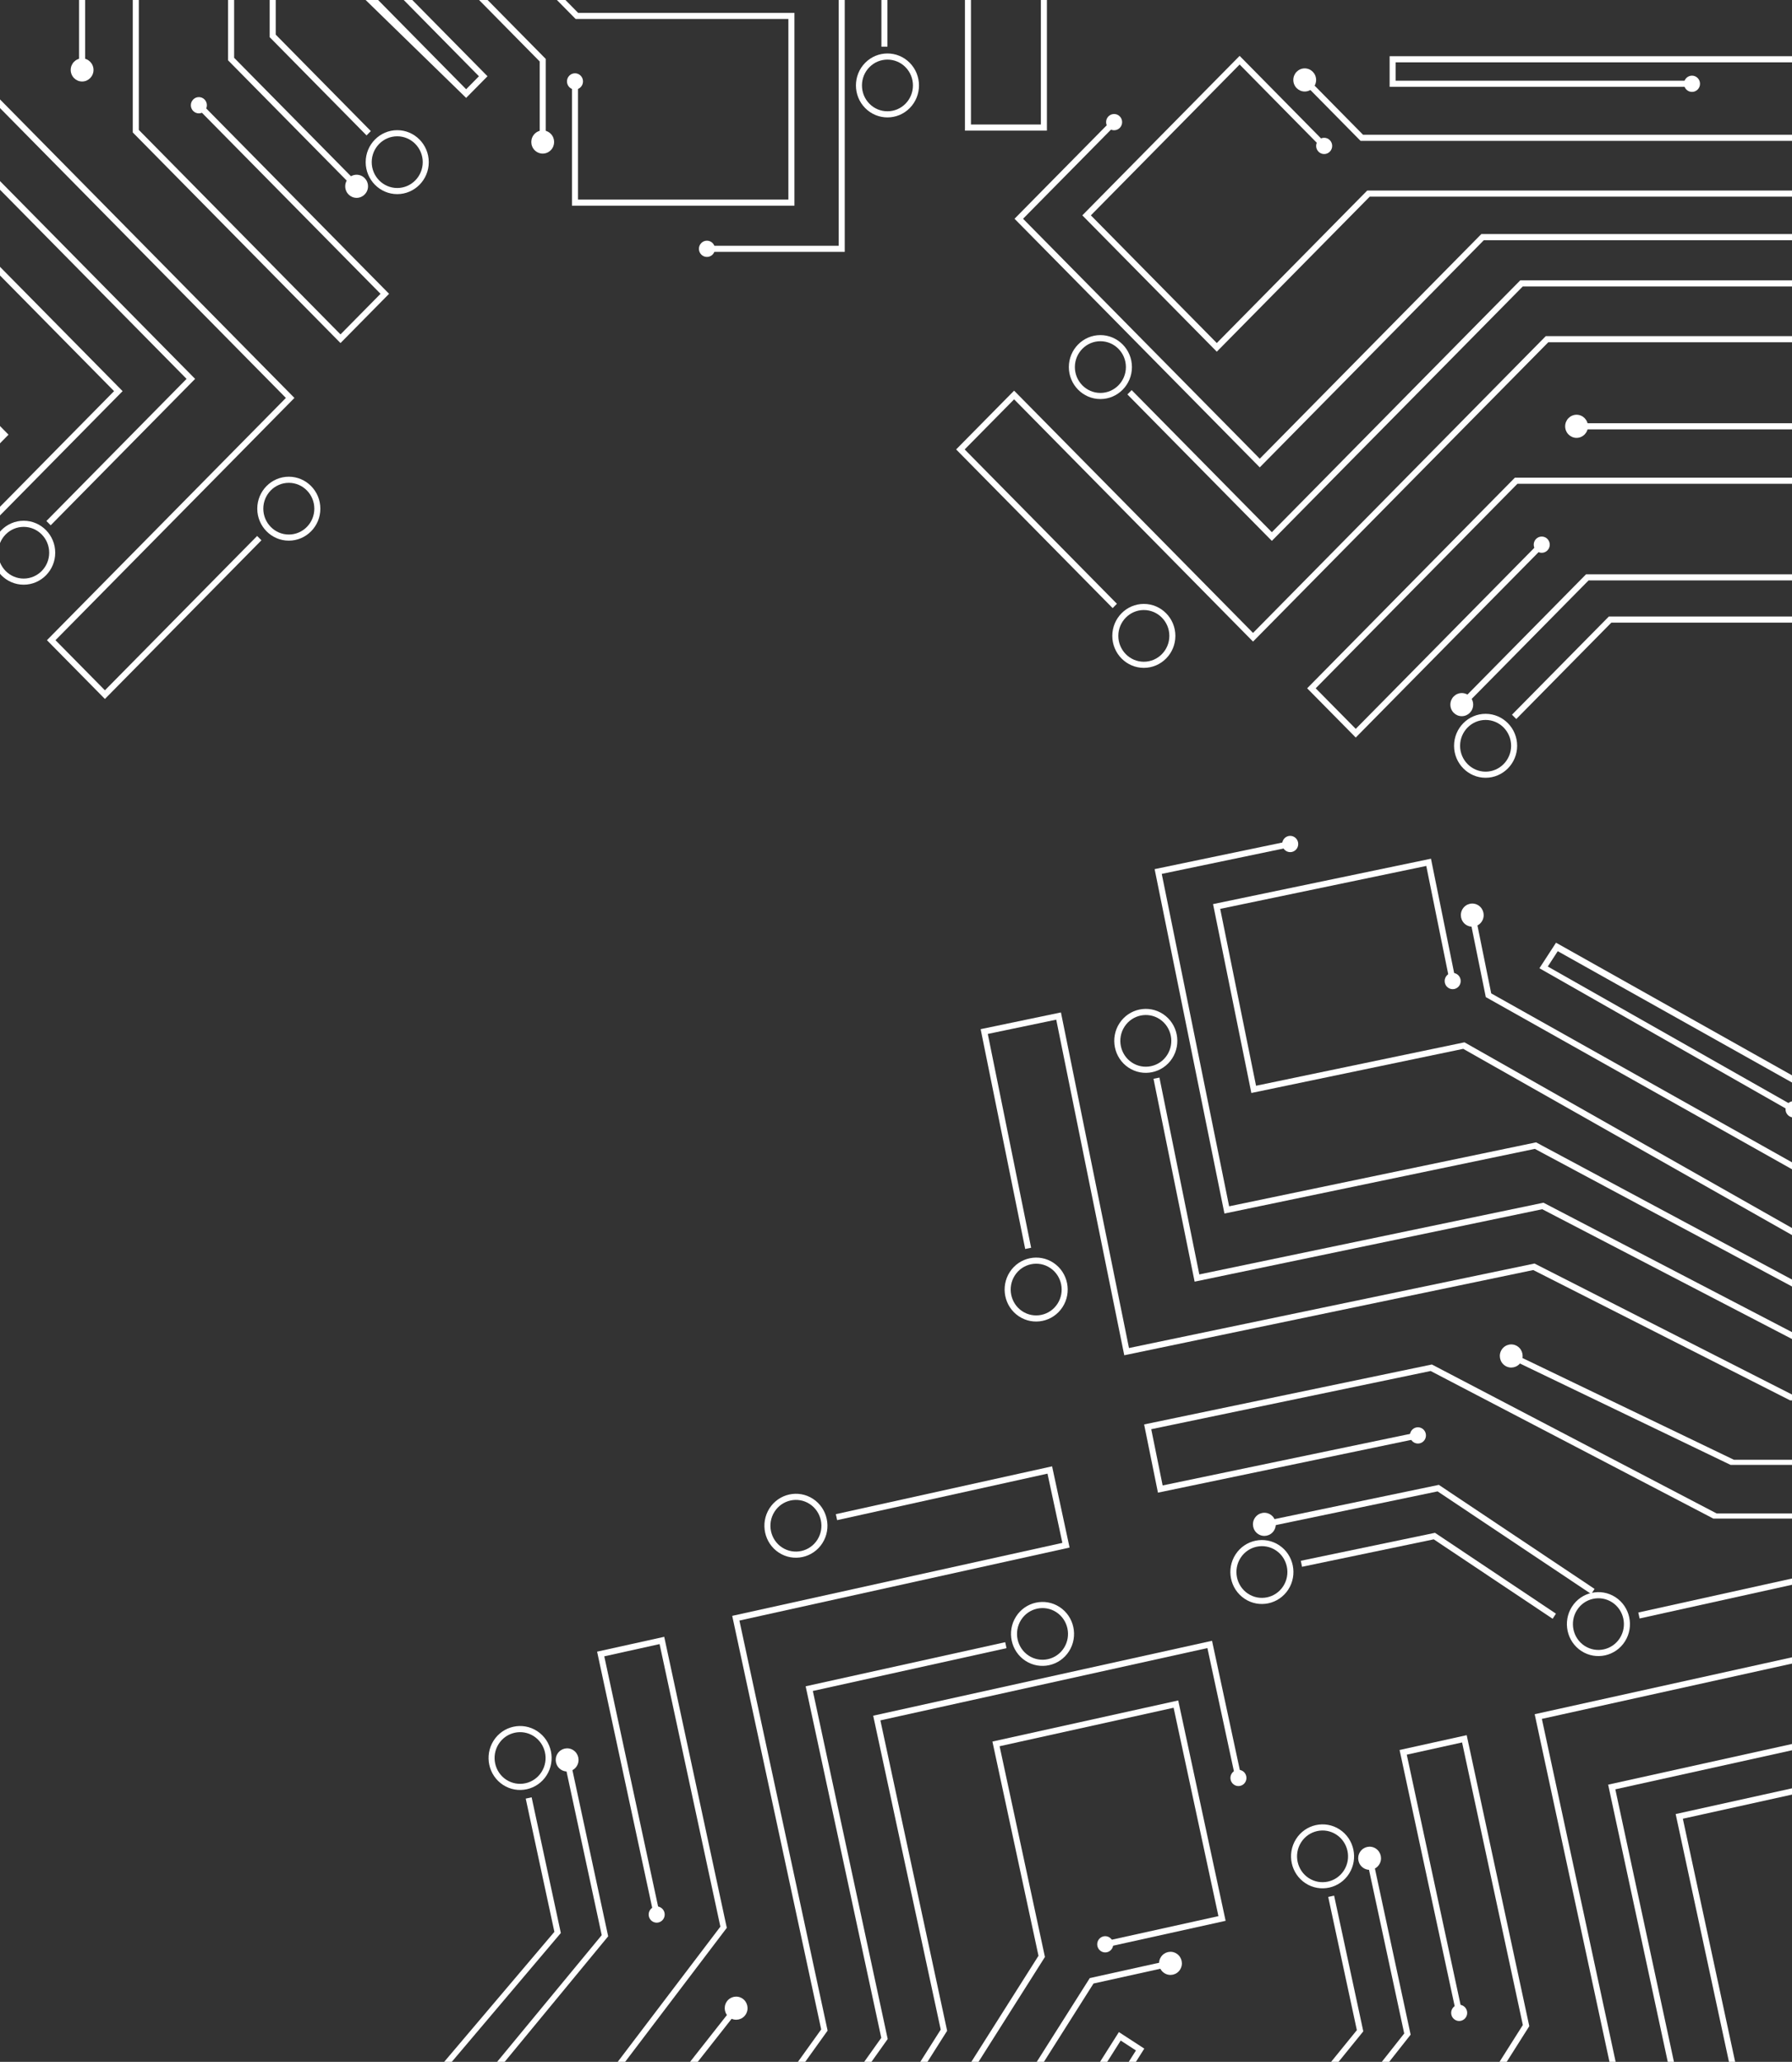 <?xml version="1.0" encoding="UTF-8"?><svg id="_Слой_2" xmlns="http://www.w3.org/2000/svg" width="820.38" height="943.38" xmlns:xlink="http://www.w3.org/1999/xlink" viewBox="0 0 820.38 943.38"><rect x="0" y="0" width="820.38" height="943.38" fill="#333333" stroke="none"/><defs><clipPath id="clippath"><rect x="-61.5" y="61.5" width="943.38" height="820.38" transform="translate(881.88 61.5) rotate(90)" style="fill:none; stroke-width:0px;"/></clipPath></defs><g id="_Слой_1-2"><g style="clip-path:url(#clippath);"><polygon points="516.13 180.47 518.08 178.49 582.25 243.5 695.98 128.26 954.76 128.26 954.76 131.07 697.12 131.07 582.25 247.47 516.13 180.47" style="fill:#fff; stroke-width:0px;"/><polygon points="464.45 100.09 509.06 54.89 511.02 56.87 468.36 100.09 576.72 209.88 678.16 107.09 954.76 107.09 954.76 109.9 679.3 109.9 576.72 213.84 464.45 100.09" style="fill:#fff; stroke-width:0px;"/><polygon points="495.49 98.53 567.5 25.56 608.73 67.34 606.77 69.32 567.5 29.52 499.4 98.53 557.05 156.95 625.92 87.17 954.76 87.17 954.76 89.97 627.07 89.97 557.05 160.91 495.49 98.53" style="fill:#fff; stroke-width:0px;"/><polygon points="596.33 37.56 598.28 35.58 623.99 61.64 954.76 61.64 954.76 64.44 622.85 64.44 596.33 37.56" style="fill:#fff; stroke-width:0px;"/><polygon points="437.72 205.63 464.26 178.74 573.64 289.58 707.66 153.79 954.76 153.79 954.76 156.6 708.8 156.6 573.64 293.55 464.26 182.71 441.63 205.63 511.32 276.25 509.37 278.23 437.72 205.63" style="fill:#fff; stroke-width:0px;"/><rect x="721.75" y="193.65" width="229.6" height="2.8" style="fill:#fff; stroke-width:0px;"/><polygon points="598.42 314.92 693.52 218.55 951.35 218.55 951.35 221.36 694.67 221.36 602.33 314.92 620.66 333.48 705.1 247.92 707.05 249.9 620.66 337.45 598.42 314.92" style="fill:#fff; stroke-width:0px;"/><polygon points="668.23 321.4 726.09 262.77 951.35 262.77 951.35 265.57 727.24 265.57 670.18 323.38 668.23 321.4" style="fill:#fff; stroke-width:0px;"/><polygon points="692.19 327 736.54 282.07 951.35 282.07 951.35 284.87 737.68 284.87 694.15 328.98 692.19 327" style="fill:#fff; stroke-width:0px;"/><path d="m665.67,341.23c0-8.07,6.48-14.63,14.44-14.63s14.44,6.56,14.44,14.63-6.48,14.63-14.44,14.63-14.44-6.56-14.44-14.63Zm26.12,0c0-6.52-5.24-11.83-11.68-11.83s-11.68,5.31-11.68,11.83,5.24,11.83,11.68,11.83,11.68-5.31,11.68-11.83Z" style="fill:#fff; stroke-width:0px;"/><path d="m509.21,290.94c0-8.07,6.48-14.63,14.44-14.63s14.44,6.56,14.44,14.63-6.48,14.63-14.44,14.63-14.44-6.56-14.44-14.63Zm26.12,0c0-6.52-5.24-11.83-11.68-11.83s-11.68,5.31-11.68,11.83,5.24,11.83,11.68,11.83,11.68-5.31,11.68-11.83Z" style="fill:#fff; stroke-width:0px;"/><path d="m489.32,167.95c0-8.07,6.48-14.63,14.44-14.63s14.44,6.56,14.44,14.63-6.48,14.63-14.44,14.63-14.44-6.56-14.44-14.63Zm26.12,0c0-6.52-5.24-11.83-11.68-11.83s-11.68,5.31-11.68,11.83,5.24,11.83,11.68,11.83,11.68-5.31,11.68-11.83Z" style="fill:#fff; stroke-width:0px;"/><path d="m597.3,41.87c-2.88,0-5.22-2.37-5.22-5.29s2.34-5.29,5.22-5.29,5.22,2.37,5.22,5.29-2.34,5.29-5.22,5.29Z" style="fill:#fff; stroke-width:0px;"/><path d="m721.75,200.34c-2.88,0-5.22-2.37-5.22-5.29s2.34-5.29,5.22-5.29,5.22,2.37,5.22,5.29-2.34,5.29-5.22,5.29Z" style="fill:#fff; stroke-width:0px;"/><ellipse cx="669.2" cy="322.39" rx="5.22" ry="5.29" style="fill:#fff; stroke-width:0px;"/><path d="m705.81,252.93c-2.03,0-3.67-1.67-3.67-3.72s1.64-3.72,3.67-3.72,3.67,1.67,3.67,3.72-1.64,3.72-3.67,3.72Z" style="fill:#fff; stroke-width:0px;"/><ellipse cx="510.04" cy="55.88" rx="3.67" ry="3.72" style="fill:#fff; stroke-width:0px;"/><path d="m606.2,70.48c-2.03,0-3.67-1.67-3.67-3.72s1.64-3.72,3.67-3.72,3.67,1.67,3.67,3.72-1.64,3.72-3.67,3.72Z" style="fill:#fff; stroke-width:0px;"/><polygon points="636.17 39.73 636.17 25.72 957.34 25.72 957.34 28.52 638.94 28.52 638.94 36.93 775.21 36.93 775.21 39.73 636.17 39.73" style="fill:#fff; stroke-width:0px;"/><path d="m774.6,42.05c-2.03,0-3.67-1.67-3.67-3.72s1.64-3.72,3.67-3.72,3.67,1.67,3.67,3.72-1.64,3.72-3.67,3.72Z" style="fill:#fff; stroke-width:0px;"/><polygon points="23.2 240.35 21.24 238.37 85.41 173.35 -28.33 58.11 -28.33 -90.13 -25.56 -90.13 -25.56 56.95 89.32 173.35 23.2 240.35" style="fill:#fff; stroke-width:0px;"/><polygon points="-56.13 292.71 -100.74 247.51 -98.79 245.53 -56.13 288.75 52.22 178.96 -49.22 76.17 -49.22 -90.13 -46.45 -90.13 -46.45 75.01 56.13 178.96 -56.13 292.71" style="fill:#fff; stroke-width:0px;"/><polygon points="-57.67 261.27 -129.68 188.3 -88.45 146.52 -86.5 148.5 -125.77 188.3 -57.67 257.3 -.02 198.88 -68.88 129.1 -68.88 -90.13 -66.12 -90.13 -66.12 127.94 3.9 198.88 -57.67 261.27" style="fill:#fff; stroke-width:0px;"/><polygon points="48.03 319.8 21.49 292.91 130.88 182.07 -3.13 46.28 -3.13 -90.13 -.36 -90.13 -.36 45.12 134.79 182.07 25.4 292.91 48.03 315.84 117.72 245.22 119.68 247.2 48.03 319.8" style="fill:#fff; stroke-width:0px;"/><rect x="36.2" y="-90.13" width="2.77" height="122.13" style="fill:#fff; stroke-width:0px;"/><polygon points="155.88 156.96 60.78 60.6 60.78 -90.13 63.55 -90.13 63.55 59.44 155.88 153 174.21 134.43 89.76 48.87 91.72 46.89 178.12 134.43 155.88 156.96" style="fill:#fff; stroke-width:0px;"/><polygon points="162.28 86.23 104.41 27.6 104.41 -85.01 107.18 -85.01 107.18 26.44 164.23 84.25 162.28 86.23" style="fill:#fff; stroke-width:0px;"/><polygon points="167.81 61.95 123.46 17.01 123.46 -28.95 143.31 -30.18 141.36 -25.33 126.23 -24.19 126.23 15.85 169.76 59.97 167.81 61.95" style="fill:#fff; stroke-width:0px;"/><path d="m181.85,88.82c-7.96,0-14.44-6.56-14.44-14.63s6.48-14.63,14.44-14.63,14.44,6.56,14.44,14.63-6.48,14.63-14.44,14.63Zm0-26.46c-6.44,0-11.68,5.31-11.68,11.83s5.24,11.83,11.68,11.83,11.68-5.31,11.68-11.83-5.24-11.83-11.68-11.83Z" style="fill:#fff; stroke-width:0px;"/><path d="m132.22,247.37c-7.96,0-14.44-6.56-14.44-14.63s6.48-14.63,14.44-14.63,14.44,6.56,14.44,14.63-6.48,14.63-14.44,14.63Zm0-26.46c-6.44,0-11.68,5.31-11.68,11.83s5.24,11.83,11.68,11.83,11.68-5.31,11.68-11.83-5.24-11.83-11.68-11.83Z" style="fill:#fff; stroke-width:0px;"/><path d="m10.84,267.52c-7.96,0-14.44-6.56-14.44-14.63s6.48-14.63,14.44-14.63,14.44,6.56,14.44,14.63-6.48,14.63-14.44,14.63Zm0-26.46c-6.44,0-11.68,5.31-11.68,11.83s5.24,11.83,11.68,11.83,11.68-5.31,11.68-11.83-5.24-11.83-11.68-11.83Z" style="fill:#fff; stroke-width:0px;"/><path d="m42.81,32c0,2.92-2.34,5.29-5.22,5.29s-5.22-2.37-5.22-5.29,2.34-5.29,5.22-5.29,5.22,2.37,5.22,5.29Z" style="fill:#fff; stroke-width:0px;"/><path d="m168.48,85.24c0,2.92-2.34,5.29-5.22,5.29s-5.22-2.37-5.22-5.29,2.34-5.29,5.22-5.29,5.22,2.37,5.22,5.29Z" style="fill:#fff; stroke-width:0px;"/><path d="m94.71,48.15c0,2.06-1.64,3.72-3.67,3.72s-3.67-1.67-3.67-3.72,1.64-3.72,3.67-3.72,3.67,1.67,3.67,3.72Z" style="fill:#fff; stroke-width:0px;"/><polygon points="406.27 21.38 403.51 21.38 403.51 -70.57 242.67 -70.57 157.96 -156.4 159.92 -158.38 243.81 -73.37 406.27 -73.37 406.27 21.38" style="fill:#fff; stroke-width:0px;"/><polygon points="386.72 115.25 323.63 115.25 323.63 112.44 383.95 112.44 383.95 -42.83 240.49 -42.83 143.19 -141.43 145.14 -143.41 241.64 -45.63 386.72 -45.63 386.72 115.25" style="fill:#fff; stroke-width:0px;"/><polygon points="363.69 94.11 261.85 94.11 261.85 35.03 264.61 35.03 264.61 91.31 360.92 91.31 360.92 8.69 263.53 8.69 129.28 -127.34 131.24 -129.32 264.67 5.89 363.69 5.89 363.69 94.11" style="fill:#fff; stroke-width:0px;"/><polygon points="249.84 64.97 247.07 64.97 247.07 28.12 120.59 -100.04 122.55 -102.02 249.84 26.96 249.84 64.97" style="fill:#fff; stroke-width:0px;"/><polygon points="479.28 59.77 441.75 59.77 441.75 -96.98 252.23 -96.98 175.78 -174.45 177.73 -176.43 253.37 -99.79 444.51 -99.79 444.51 56.96 476.51 56.96 476.51 -42.91 479.28 -42.91 479.28 59.77" style="fill:#fff; stroke-width:0px;"/><path d="m416.49,49.44c-5.63,5.71-14.79,5.71-20.42,0-5.63-5.71-5.63-14.99,0-20.69,5.63-5.71,14.79-5.71,20.42,0,5.63,5.71,5.63,14.99,0,20.69Zm-18.47-18.71c-4.55,4.61-4.55,12.12,0,16.73,4.55,4.61,11.96,4.61,16.51,0,4.55-4.61,4.55-12.12,0-16.73-4.55-4.61-11.96-4.61-16.51,0Z" style="fill:#fff; stroke-width:0px;"/><path d="m252.15,61.23c2.04,2.07,2.04,5.42,0,7.49-2.04,2.07-5.35,2.07-7.39,0-2.04-2.07-2.04-5.42,0-7.49,2.04-2.07,5.35-2.07,7.39,0Z" style="fill:#fff; stroke-width:0px;"/><path d="m326.23,111.21c1.43,1.45,1.43,3.81,0,5.26-1.43,1.45-3.76,1.45-5.19,0-1.43-1.45-1.43-3.81,0-5.26,1.43-1.45,3.76-1.45,5.19,0Z" style="fill:#fff; stroke-width:0px;"/><ellipse cx="263.23" cy="37.25" rx="3.67" ry="3.72" style="fill:#fff; stroke-width:0px;"/><polygon points="223.18 34.89 213.4 44.79 141.36 -25.33 143.31 -30.18 213.4 40.83 219.26 34.89 122.9 -62.75 124.86 -64.74 223.18 34.89" style="fill:#fff; stroke-width:0px;"/><polygon points="460.19 751.36 460.78 754.09 372.12 773.68 406.39 932.92 313.37 1063.75 311.04 1062.24 403.45 932.38 368.83 771.54 460.19 751.36" style="fill:#fff; stroke-width:0px;"/><polygon points="554.87 750.72 568.31 813.17 565.61 813.77 552.75 754.05 403.04 787.13 433.6 929.16 359.26 1046.5 356.94 1044.99 430.66 928.62 399.75 784.99 554.87 750.72" style="fill:#fff; stroke-width:0px;"/><polygon points="539.39 778.02 561.09 878.84 504.12 891.43 503.53 888.69 557.8 876.7 537.28 781.35 457.62 798.96 478.37 895.38 375.81 1057.27 373.48 1055.75 475.42 894.84 454.33 796.82 539.39 778.02" style="fill:#fff; stroke-width:0px;"/><polygon points="535.55 896.94 536.14 899.68 500.61 907.53 403.99 1060.05 401.66 1058.54 498.91 905.04 535.55 896.94" style="fill:#fff; stroke-width:0px;"/><polygon points="481.65 670.9 489.65 708.06 338.5 741.46 378.88 929.08 292.16 1049.96 289.83 1048.45 375.94 928.54 335.21 739.31 486.36 705.92 479.54 674.24 383.24 695.52 382.65 692.78 481.65 670.9" style="fill:#fff; stroke-width:0px;"/><polygon points="335.84 918.06 338.17 919.57 234.4 1051.36 232.08 1049.85 335.84 918.06" style="fill:#fff; stroke-width:0px;"/><polygon points="304.08 748.9 332.73 882.05 210.06 1043.67 207.74 1042.15 329.79 881.51 301.96 752.23 276.64 757.83 302.09 876.05 299.39 876.65 273.35 755.69 304.08 748.9" style="fill:#fff; stroke-width:0px;"/><polygon points="260.98 804.92 278.42 885.93 147.36 1044.81 145.03 1043.29 275.47 885.4 258.28 805.52 260.98 804.92" style="fill:#fff; stroke-width:0px;"/><polygon points="243.38 822.33 256.75 884.42 135.97 1027.04 133.65 1025.53 253.8 883.88 240.68 822.93 243.38 822.33" style="fill:#fff; stroke-width:0px;"/><path d="m245.9,792.03c6.7,4.36,8.65,13.43,4.35,20.22-4.3,6.79-13.25,8.77-19.95,4.41-6.7-4.36-8.65-13.43-4.35-20.22,4.3-6.79,13.25-8.77,19.95-4.41Zm-14.11,22.27c5.42,3.52,12.66,1.92,16.13-3.56,3.48-5.49,1.9-12.82-3.52-16.35-5.42-3.52-12.66-1.92-16.13,3.57-3.48,5.49-1.9,12.82,3.52,16.35Z" style="fill:#fff; stroke-width:0px;"/><path d="m372.18,685.77c6.7,4.36,8.65,13.43,4.35,20.22-4.3,6.79-13.25,8.77-19.95,4.41-6.7-4.36-8.65-13.43-4.35-20.22,4.3-6.79,13.25-8.77,19.95-4.41Zm-14.11,22.27c5.42,3.52,12.66,1.92,16.13-3.56,3.48-5.49,1.9-12.82-3.52-16.35-5.42-3.52-12.66-1.92-16.13,3.57-3.48,5.49-1.9,12.82,3.52,16.35Z" style="fill:#fff; stroke-width:0px;"/><path d="m485.07,735.26c6.7,4.36,8.65,13.43,4.35,20.22-4.3,6.79-13.25,8.77-19.95,4.41-6.7-4.36-8.65-13.43-4.35-20.22,4.3-6.79,13.25-8.77,19.95-4.41Zm-14.11,22.27c5.42,3.52,12.66,1.92,16.13-3.56,3.48-5.49,1.9-12.82-3.52-16.35-5.42-3.52-12.66-1.92-16.13,3.56-3.48,5.49-1.9,12.82,3.52,16.35Z" style="fill:#fff; stroke-width:0px;"/><path d="m531.45,895.45c1.56-2.46,4.79-3.17,7.22-1.59,2.43,1.58,3.13,4.85,1.57,7.31-1.56,2.46-4.79,3.17-7.22,1.59-2.43-1.58-3.13-4.85-1.57-7.31Z" style="fill:#fff; stroke-width:0px;"/><path d="m332.61,915.95c1.56-2.46,4.79-3.17,7.22-1.59,2.43,1.58,3.13,4.85,1.57,7.31-1.56,2.46-4.79,3.17-7.22,1.59-2.43-1.58-3.13-4.85-1.57-7.31Z" style="fill:#fff; stroke-width:0px;"/><path d="m255.24,802.36c1.56-2.46,4.79-3.17,7.22-1.59,2.43,1.58,3.13,4.85,1.57,7.31-1.56,2.46-4.79,3.17-7.22,1.59-2.43-1.58-3.13-4.85-1.57-7.31Z" style="fill:#fff; stroke-width:0px;"/><path d="m297.54,873.96c1.1-1.73,3.37-2.23,5.07-1.12,1.71,1.11,2.2,3.41,1.11,5.14-1.1,1.73-3.37,2.23-5.07,1.12-1.71-1.11-2.2-3.41-1.11-5.14Z" style="fill:#fff; stroke-width:0px;"/><path d="m563.87,811.46c1.1-1.73,3.37-2.23,5.07-1.12s2.2,3.41,1.11,5.14c-1.1,1.73-3.37,2.23-5.07,1.12-1.71-1.11-2.2-3.41-1.11-5.14Z" style="fill:#fff; stroke-width:0px;"/><path d="m502.88,887.58c1.1-1.73,3.37-2.23,5.07-1.12,1.71,1.11,2.2,3.41,1.11,5.14-1.1,1.73-3.37,2.23-5.07,1.12s-2.2-3.41-1.11-5.14Z" style="fill:#fff; stroke-width:0px;"/><polygon points="512.23 929.75 523.86 937.31 426.84 1090.46 424.51 1088.94 520.04 938.16 513.06 933.62 439.44 1049.82 437.12 1048.3 512.23 929.75" style="fill:#fff; stroke-width:0px;"/><polygon points="827.56 796.35 828.15 799.09 739.5 818.68 773.77 977.91 709.05 1080.06 706.73 1078.55 770.82 977.38 736.21 816.54 827.56 796.35" style="fill:#fff; stroke-width:0px;"/><polygon points="922.24 795.71 935.68 858.17 932.98 858.77 920.13 799.05 770.41 832.13 800.98 974.15 726.64 1091.5 724.31 1089.98 798.03 973.62 767.12 829.99 922.24 795.71" style="fill:#fff; stroke-width:0px;"/><polygon points="906.77 823.02 928.47 923.84 871.5 936.43 870.91 933.69 925.18 921.7 904.66 826.35 824.99 843.95 845.74 940.38 743.19 1102.26 740.86 1100.75 842.8 939.84 821.7 841.81 906.77 823.02" style="fill:#fff; stroke-width:0px;"/><polygon points="902.93 941.94 903.52 944.67 867.99 952.53 771.36 1105.05 769.03 1103.54 866.28 950.04 902.93 941.94" style="fill:#fff; stroke-width:0px;"/><polygon points="849.02 715.9 857.02 753.05 705.87 786.45 746.26 974.08 687.85 1066.27 685.52 1064.76 743.31 973.54 702.58 784.31 853.73 750.91 846.91 719.23 750.61 740.51 750.02 737.78 849.02 715.9" style="fill:#fff; stroke-width:0px;"/><polygon points="671.45 793.9 700.11 927.04 634.07 1031.29 631.74 1029.77 697.16 926.51 669.34 797.23 644.02 802.82 669.46 921.05 666.76 921.65 640.73 800.68 671.45 793.9" style="fill:#fff; stroke-width:0px;"/><polygon points="628.36 849.92 645.79 930.93 543.04 1061.11 540.72 1059.6 642.85 930.39 625.66 850.51 628.36 849.92" style="fill:#fff; stroke-width:0px;"/><polygon points="610.76 867.33 624.12 929.41 531.66 1043.35 529.33 1041.84 621.17 928.87 608.06 867.92 610.76 867.33" style="fill:#fff; stroke-width:0px;"/><path d="m613.27,837.03c6.7,4.36,8.65,13.43,4.35,20.22-4.3,6.79-13.25,8.77-19.95,4.41-6.7-4.36-8.65-13.43-4.35-20.22,4.3-6.79,13.25-8.77,19.95-4.41Zm-14.11,22.27c5.42,3.52,12.66,1.92,16.13-3.56,3.48-5.49,1.9-12.82-3.52-16.35s-12.66-1.92-16.13,3.57c-3.48,5.49-1.9,12.82,3.52,16.35Z" style="fill:#fff; stroke-width:0px;"/><path d="m739.56,730.77c6.7,4.36,8.65,13.43,4.35,20.22-4.3,6.79-13.25,8.77-19.95,4.41-6.7-4.36-8.65-13.43-4.35-20.22,4.3-6.79,13.25-8.77,19.95-4.41Zm-14.11,22.27c5.42,3.52,12.66,1.92,16.13-3.56,3.48-5.49,1.9-12.82-3.52-16.35-5.42-3.52-12.66-1.92-16.13,3.57-3.48,5.49-1.9,12.82,3.52,16.35Z" style="fill:#fff; stroke-width:0px;"/><path d="m622.61,847.36c1.56-2.46,4.79-3.17,7.22-1.59,2.43,1.58,3.13,4.85,1.57,7.31-1.56,2.46-4.79,3.17-7.22,1.59-2.43-1.58-3.13-4.85-1.57-7.31Z" style="fill:#fff; stroke-width:0px;"/><path d="m664.92,918.95c1.1-1.73,3.37-2.23,5.07-1.12,1.71,1.11,2.2,3.41,1.11,5.14-1.1,1.73-3.37,2.23-5.07,1.12-1.71-1.11-2.2-3.41-1.11-5.14Z" style="fill:#fff; stroke-width:0px;"/><polygon points="528.08 493.59 530.79 493.03 549.05 583.09 706.6 550.28 834.94 617.08 962.15 617.08 962.15 619.42 833.42 619.42 706.04 553.26 546.9 586.4 528.08 493.59" style="fill:#fff; stroke-width:0px;"/><polygon points="528.59 397.66 590.38 384.79 590.94 387.53 531.85 399.84 562.7 551.93 703.22 522.67 846.44 599.4 962.15 599.4 962.15 601.74 844.92 601.74 702.65 525.65 560.55 555.24 528.59 397.66" style="fill:#fff; stroke-width:0px;"/><polygon points="555.34 413.66 655.1 392.89 666.84 450.76 664.13 451.33 652.95 396.2 558.61 415.84 575.02 496.77 670.43 476.9 857.26 582.76 962.15 582.76 962.15 585.1 855.74 585.1 669.86 479.88 572.87 500.08 555.34 413.66" style="fill:#fff; stroke-width:0px;"/><polygon points="672.65 418.98 675.36 418.42 682.68 454.51 860.35 554.25 962.15 554.25 962.15 556.59 858.83 556.59 680.2 456.21 672.65 418.98" style="fill:#fff; stroke-width:0px;"/><polygon points="448.94 470.88 485.7 463.22 516.85 616.77 702.49 578.11 821.07 638.4 962.15 638.4 962.15 640.73 819.55 640.73 701.92 581.09 514.69 620.08 483.55 466.53 452.21 473.06 472.05 570.89 469.34 571.45 448.94 470.88" style="fill:#fff; stroke-width:0px;"/><polygon points="691.09 621.58 692.61 619.24 793.79 667.9 962.15 667.9 962.15 670.24 792.26 670.24 691.09 621.58" style="fill:#fff; stroke-width:0px;"/><polygon points="523.78 651.73 655.51 624.3 785.9 692.47 962.15 692.47 962.15 694.81 784.38 694.81 654.95 627.28 527.04 653.91 532.26 679.64 649.23 655.28 649.79 658.02 530.11 682.94 523.78 651.73" style="fill:#fff; stroke-width:0px;"/><polygon points="578.54 696.07 658.7 679.38 729.99 726.98 728.47 729.32 658.13 682.36 579.1 698.81 578.54 696.07" style="fill:#fff; stroke-width:0px;"/><polygon points="595.51 714.11 656.94 701.32 712.32 738.31 710.8 740.64 656.37 704.3 596.07 716.86 595.51 714.11" style="fill:#fff; stroke-width:0px;"/><path d="m565.64,711.2c4.38-6.74,13.36-8.61,20.01-4.17,6.65,4.44,8.49,13.53,4.11,20.27-4.38,6.74-13.36,8.61-20.01,4.17-6.65-4.44-8.49-13.53-4.11-20.27Zm21.81,14.56c3.54-5.45,2.05-12.8-3.32-16.39-5.38-3.59-12.63-2.08-16.17,3.37-3.54,5.45-2.05,12.8,3.32,16.39,5.38,3.59,12.63,2.08,16.17-3.37Z" style="fill:#fff; stroke-width:0px;"/><path d="m462.3,581.97c4.38-6.74,13.36-8.61,20.01-4.17,6.65,4.44,8.49,13.53,4.11,20.27-4.38,6.74-13.36,8.61-20.01,4.17-6.65-4.44-8.49-13.53-4.11-20.27Zm21.81,14.56c3.54-5.45,2.05-12.8-3.32-16.39-5.38-3.59-12.63-2.08-16.17,3.37-3.54,5.45-2.05,12.8,3.32,16.39,5.38,3.59,12.63,2.08,16.17-3.37Z" style="fill:#fff; stroke-width:0px;"/><path d="m512.49,468.18c4.38-6.74,13.36-8.61,20.01-4.17,6.65,4.44,8.49,13.53,4.11,20.27-4.38,6.74-13.36,8.61-20.01,4.17-6.65-4.44-8.49-13.53-4.11-20.27Zm21.81,14.56c3.54-5.45,2.05-12.8-3.32-16.39-5.38-3.59-12.63-2.08-16.17,3.37-3.54,5.45-2.05,12.8,3.32,16.39,5.38,3.59,12.63,2.08,16.17-3.37Z" style="fill:#fff; stroke-width:0px;"/><path d="m671.13,423.12c-2.41-1.61-3.07-4.89-1.49-7.33,1.59-2.44,4.83-3.12,7.24-1.51,2.41,1.61,3.07,4.89,1.49,7.33-1.59,2.44-4.83,3.12-7.24,1.51Z" style="fill:#fff; stroke-width:0px;"/><path d="m688.97,624.83c-2.41-1.61-3.07-4.89-1.49-7.33,1.59-2.44,4.83-3.12,7.24-1.51,2.41,1.61,3.07,4.89,1.49,7.33-1.59,2.44-4.83,3.12-7.24,1.51Z" style="fill:#fff; stroke-width:0px;"/><path d="m575.95,701.86c-2.41-1.61-3.07-4.89-1.49-7.33,1.59-2.44,4.83-3.12,7.24-1.51,2.41,1.61,3.07,4.89,1.49,7.33-1.59,2.44-4.83,3.12-7.24,1.51Z" style="fill:#fff; stroke-width:0px;"/><path d="m647.11,659.86c-1.69-1.13-2.16-3.44-1.05-5.16,1.12-1.72,3.39-2.19,5.09-1.06,1.69,1.13,2.16,3.44,1.05,5.16-1.12,1.72-3.39,2.19-5.09,1.06Z" style="fill:#fff; stroke-width:0px;"/><path d="m588.64,389.27c-1.69-1.13-2.16-3.44-1.05-5.16,1.12-1.72,3.39-2.19,5.09-1.06,1.69,1.13,2.16,3.44,1.05,5.16-1.12,1.72-3.39,2.19-5.09,1.06Z" style="fill:#fff; stroke-width:0px;"/><path d="m663.02,451.97c-1.69-1.13-2.16-3.44-1.05-5.16,1.12-1.72,3.39-2.19,5.09-1.06,1.69,1.13,2.16,3.44,1.05,5.16-1.12,1.72-3.39,2.19-5.09,1.06Z" style="fill:#fff; stroke-width:0px;"/><polygon points="704.75 443.01 712.35 431.32 890.63 531.46 962.15 531.46 962.15 533.8 889.11 533.8 713.14 435.2 708.58 442.22 822.36 506.73 820.84 509.07 704.75 443.01" style="fill:#fff; stroke-width:0px;"/><path d="m819.07,510.66c-1.69-1.13-2.16-3.44-1.05-5.16s3.39-2.19,5.09-1.06c1.69,1.13,2.16,3.44,1.05,5.16-1.12,1.72-3.39,2.19-5.09,1.06Z" style="fill:#fff; stroke-width:0px;"/></g></g></svg>
